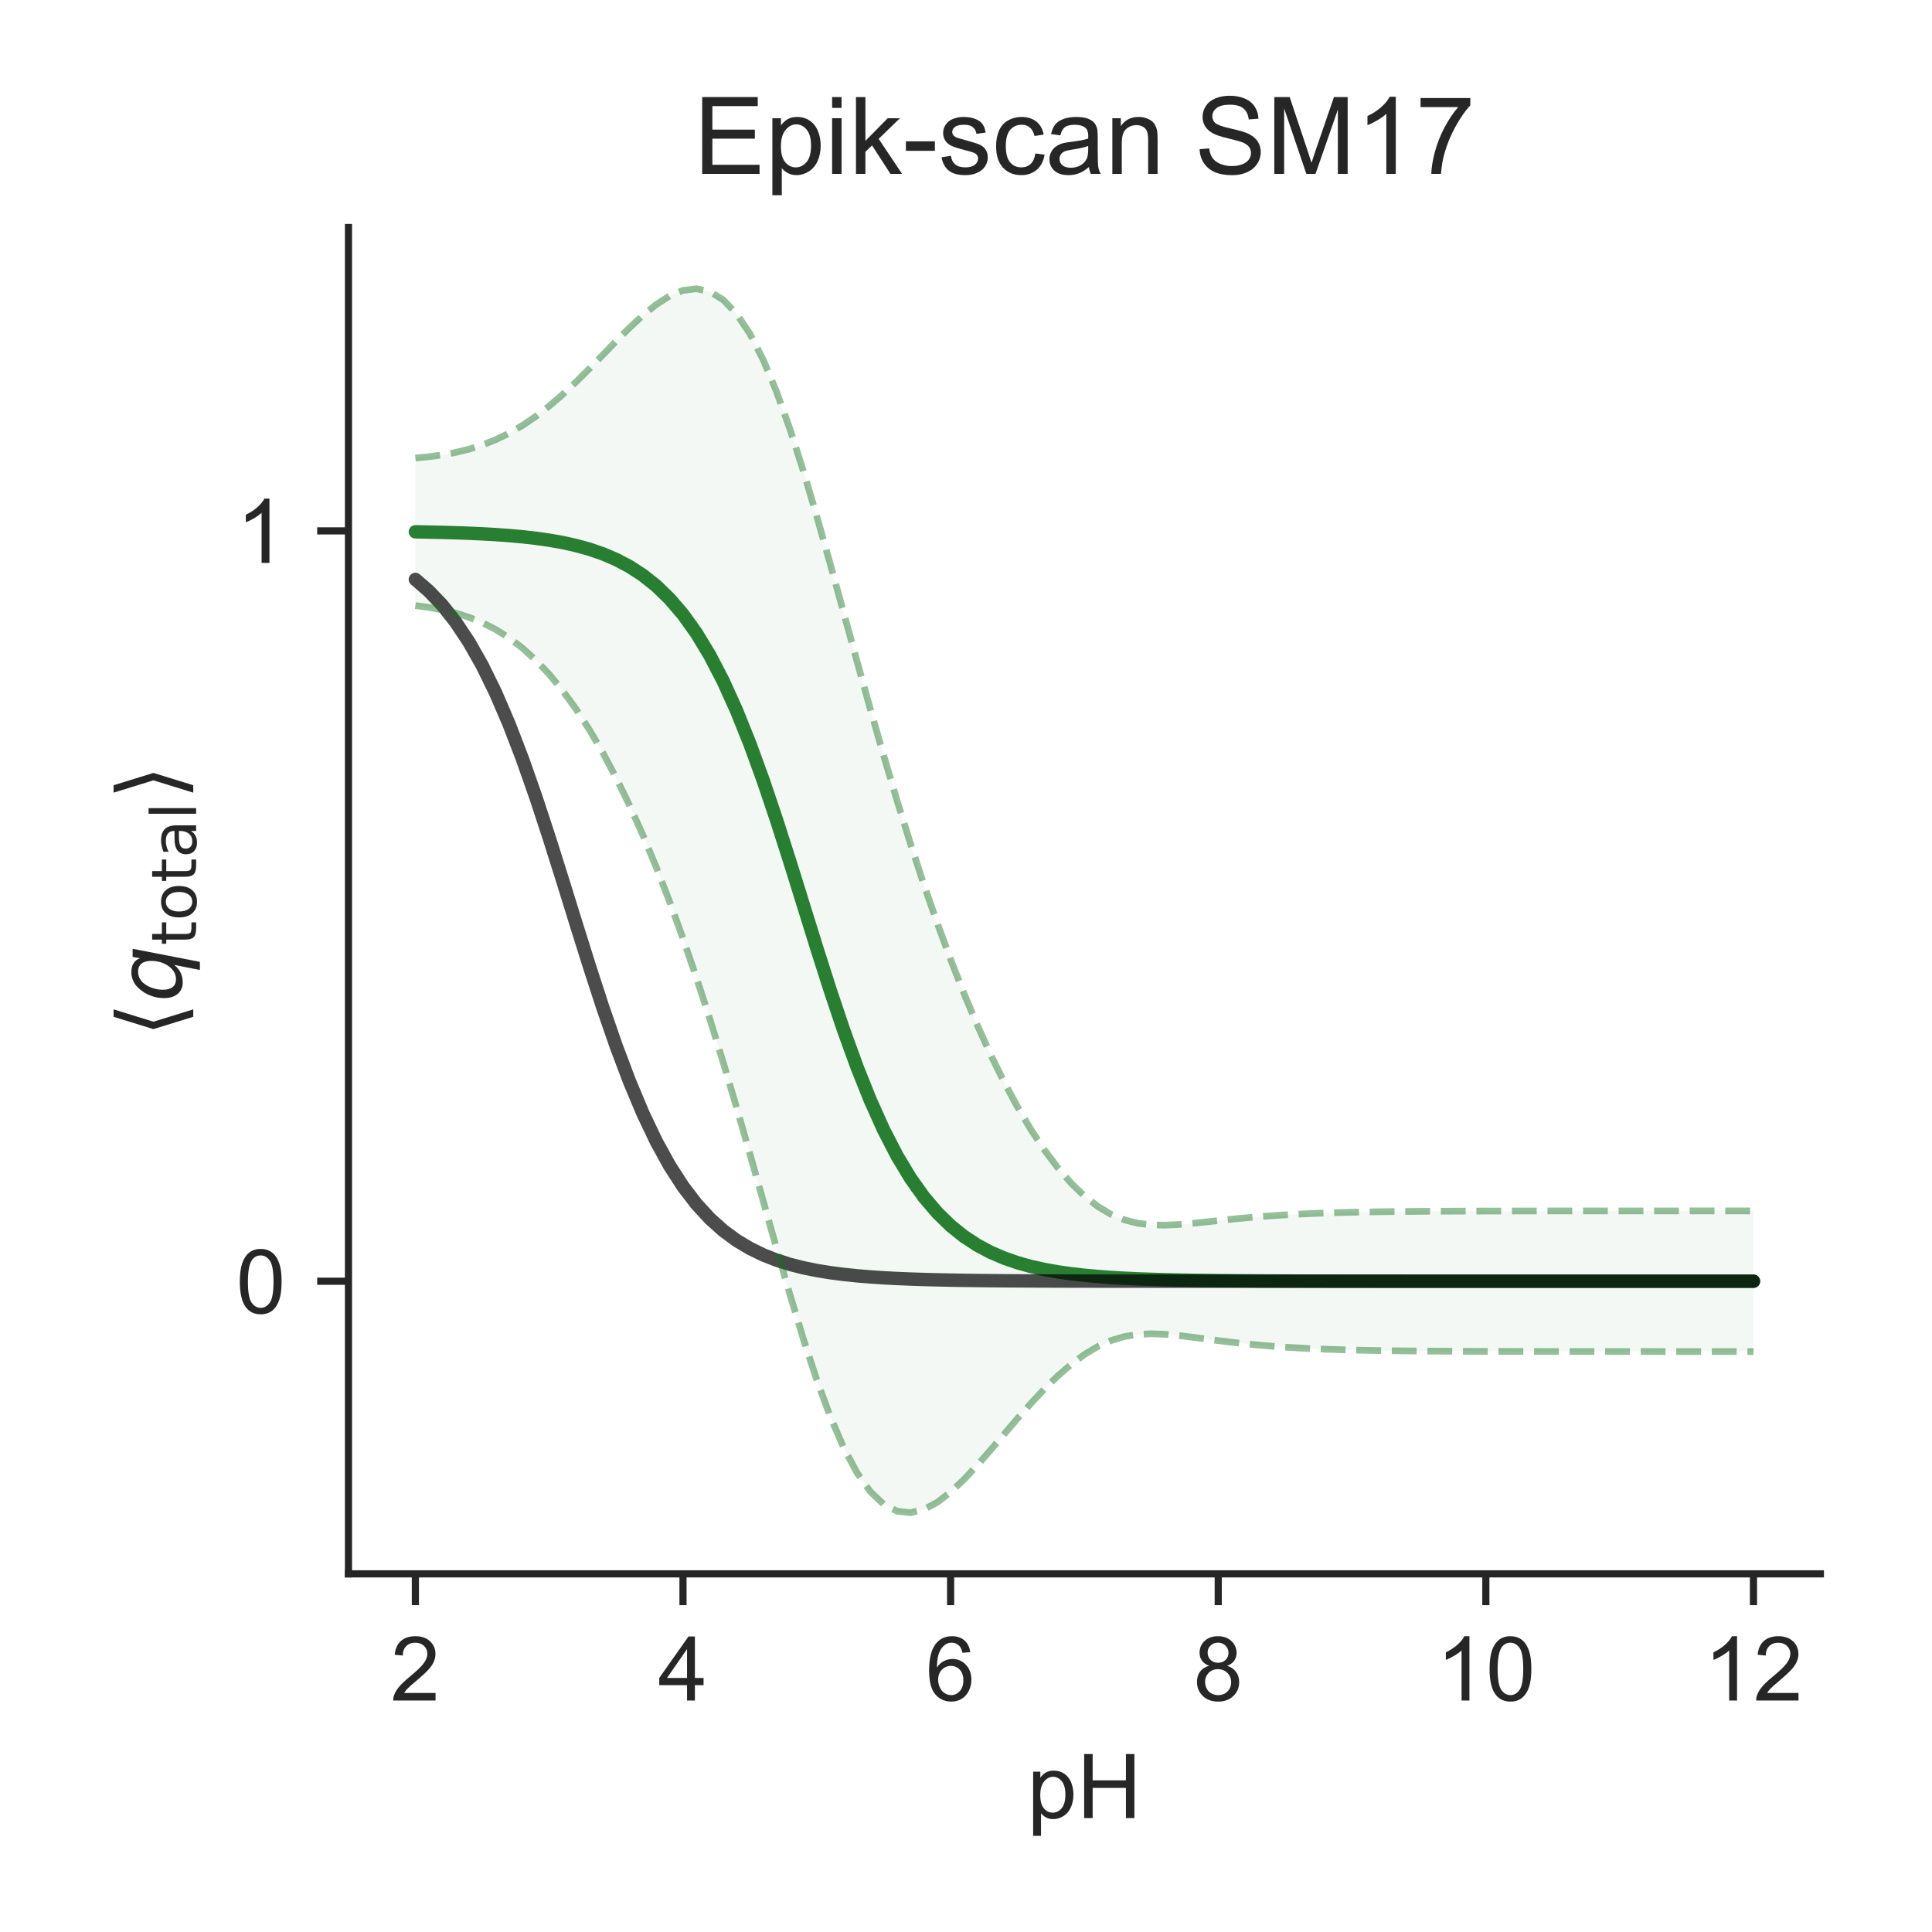 <?xml version="1.0" encoding="utf-8" standalone="no"?>
<!DOCTYPE svg PUBLIC "-//W3C//DTD SVG 1.1//EN"
  "http://www.w3.org/Graphics/SVG/1.1/DTD/svg11.dtd">
<!-- Created with matplotlib (http://matplotlib.org/) -->
<svg height="216pt" version="1.1" viewBox="0 0 216 216" width="216pt" xmlns="http://www.w3.org/2000/svg" xmlns:xlink="http://www.w3.org/1999/xlink">
 <defs>
  <style type="text/css">
*{stroke-linecap:butt;stroke-linejoin:round;}
  </style>
 </defs>
 <g id="figure_1">
  <g id="patch_1">
   <path d="M 0 216 
L 216 216 
L 216 0 
L 0 0 
z
" style="fill:#ffffff;"/>
  </g>
  <g id="axes_1">
   <g id="patch_2">
    <path d="M 38.96 175.96 
L 203.52 175.96 
L 203.52 25.44 
L 38.96 25.44 
z
" style="fill:#ffffff;"/>
   </g>
   <g id="matplotlib.axis_1">
    <g id="xtick_1">
     <g id="line2d_1">
      <defs>
       <path d="M 0 0 
L 0 3.5 
" id="m491164813e" style="stroke:#262626;stroke-width:0.8;"/>
      </defs>
      <g>
       <use style="fill:#262626;stroke:#262626;stroke-width:0.8;" x="46.44" xlink:href="#m491164813e" y="175.96"/>
      </g>
     </g>
     <g id="text_1">
      <!-- 2 -->
      <defs>
       <path d="M 50.344 8.453 
L 50.344 0 
L 3.031 0 
Q 2.938 3.172 4.047 6.109 
Q 5.859 10.938 9.828 15.625 
Q 13.812 20.312 21.344 26.469 
Q 33.016 36.031 37.109 41.625 
Q 41.219 47.219 41.219 52.203 
Q 41.219 57.422 37.469 61 
Q 33.734 64.594 27.734 64.594 
Q 21.391 64.594 17.578 60.781 
Q 13.766 56.984 13.719 50.25 
L 4.688 51.172 
Q 5.609 61.281 11.656 66.578 
Q 17.719 71.875 27.938 71.875 
Q 38.234 71.875 44.234 66.156 
Q 50.25 60.453 50.25 52 
Q 50.25 47.703 48.484 43.547 
Q 46.734 39.406 42.656 34.812 
Q 38.578 30.219 29.109 22.219 
Q 21.188 15.578 18.938 13.203 
Q 16.703 10.844 15.234 8.453 
z
" id="ArialMT-32"/>
      </defs>
      <g style="fill:#262626;" transform="translate(43.66 190.118)scale(0.1 -0.1)">
       <use xlink:href="#ArialMT-32"/>
      </g>
     </g>
    </g>
    <g id="xtick_2">
     <g id="line2d_2">
      <g>
       <use style="fill:#262626;stroke:#262626;stroke-width:0.8;" x="76.36" xlink:href="#m491164813e" y="175.96"/>
      </g>
     </g>
     <g id="text_2">
      <!-- 4 -->
      <defs>
       <path d="M 32.328 0 
L 32.328 17.141 
L 1.266 17.141 
L 1.266 25.203 
L 33.938 71.578 
L 41.109 71.578 
L 41.109 25.203 
L 50.781 25.203 
L 50.781 17.141 
L 41.109 17.141 
L 41.109 0 
z
M 32.328 25.203 
L 32.328 57.469 
L 9.906 25.203 
z
" id="ArialMT-34"/>
      </defs>
      <g style="fill:#262626;" transform="translate(73.58 190.118)scale(0.1 -0.1)">
       <use xlink:href="#ArialMT-34"/>
      </g>
     </g>
    </g>
    <g id="xtick_3">
     <g id="line2d_3">
      <g>
       <use style="fill:#262626;stroke:#262626;stroke-width:0.8;" x="106.28" xlink:href="#m491164813e" y="175.96"/>
      </g>
     </g>
     <g id="text_3">
      <!-- 6 -->
      <defs>
       <path d="M 49.75 54.047 
L 41.016 53.375 
Q 39.844 58.547 37.703 60.891 
Q 34.125 64.656 28.906 64.656 
Q 24.703 64.656 21.531 62.312 
Q 17.391 59.281 14.984 53.469 
Q 12.594 47.656 12.5 36.922 
Q 15.672 41.75 20.266 44.094 
Q 24.859 46.438 29.891 46.438 
Q 38.672 46.438 44.844 39.969 
Q 51.031 33.5 51.031 23.25 
Q 51.031 16.5 48.125 10.719 
Q 45.219 4.938 40.141 1.859 
Q 35.062 -1.219 28.609 -1.219 
Q 17.625 -1.219 10.688 6.859 
Q 3.766 14.938 3.766 33.5 
Q 3.766 54.25 11.422 63.672 
Q 18.109 71.875 29.438 71.875 
Q 37.891 71.875 43.281 67.141 
Q 48.688 62.406 49.75 54.047 
z
M 13.875 23.188 
Q 13.875 18.656 15.797 14.5 
Q 17.719 10.359 21.188 8.172 
Q 24.656 6 28.469 6 
Q 34.031 6 38.031 10.484 
Q 42.047 14.984 42.047 22.703 
Q 42.047 30.125 38.078 34.391 
Q 34.125 38.672 28.125 38.672 
Q 22.172 38.672 18.016 34.391 
Q 13.875 30.125 13.875 23.188 
z
" id="ArialMT-36"/>
      </defs>
      <g style="fill:#262626;" transform="translate(103.5 190.118)scale(0.1 -0.1)">
       <use xlink:href="#ArialMT-36"/>
      </g>
     </g>
    </g>
    <g id="xtick_4">
     <g id="line2d_4">
      <g>
       <use style="fill:#262626;stroke:#262626;stroke-width:0.8;" x="136.2" xlink:href="#m491164813e" y="175.96"/>
      </g>
     </g>
     <g id="text_4">
      <!-- 8 -->
      <defs>
       <path d="M 17.672 38.812 
Q 12.203 40.828 9.562 44.531 
Q 6.938 48.25 6.938 53.422 
Q 6.938 61.234 12.547 66.547 
Q 18.172 71.875 27.484 71.875 
Q 36.859 71.875 42.578 66.422 
Q 48.297 60.984 48.297 53.172 
Q 48.297 48.188 45.672 44.5 
Q 43.062 40.828 37.75 38.812 
Q 44.344 36.672 47.781 31.875 
Q 51.219 27.094 51.219 20.453 
Q 51.219 11.281 44.719 5.031 
Q 38.234 -1.219 27.641 -1.219 
Q 17.047 -1.219 10.547 5.047 
Q 4.047 11.328 4.047 20.703 
Q 4.047 27.688 7.594 32.391 
Q 11.141 37.109 17.672 38.812 
z
M 15.922 53.719 
Q 15.922 48.641 19.188 45.406 
Q 22.469 42.188 27.688 42.188 
Q 32.766 42.188 36.016 45.375 
Q 39.266 48.578 39.266 53.219 
Q 39.266 58.062 35.906 61.359 
Q 32.562 64.656 27.594 64.656 
Q 22.562 64.656 19.234 61.422 
Q 15.922 58.203 15.922 53.719 
z
M 13.094 20.656 
Q 13.094 16.891 14.875 13.375 
Q 16.656 9.859 20.172 7.922 
Q 23.688 6 27.734 6 
Q 34.031 6 38.125 10.047 
Q 42.234 14.109 42.234 20.359 
Q 42.234 26.703 38.016 30.859 
Q 33.797 35.016 27.438 35.016 
Q 21.234 35.016 17.156 30.906 
Q 13.094 26.812 13.094 20.656 
z
" id="ArialMT-38"/>
      </defs>
      <g style="fill:#262626;" transform="translate(133.42 190.118)scale(0.1 -0.1)">
       <use xlink:href="#ArialMT-38"/>
      </g>
     </g>
    </g>
    <g id="xtick_5">
     <g id="line2d_5">
      <g>
       <use style="fill:#262626;stroke:#262626;stroke-width:0.8;" x="166.12" xlink:href="#m491164813e" y="175.96"/>
      </g>
     </g>
     <g id="text_5">
      <!-- 10 -->
      <defs>
       <path d="M 37.25 0 
L 28.469 0 
L 28.469 56 
Q 25.297 52.984 20.141 49.953 
Q 14.984 46.922 10.891 45.406 
L 10.891 53.906 
Q 18.266 57.375 23.781 62.297 
Q 29.297 67.234 31.594 71.875 
L 37.25 71.875 
z
" id="ArialMT-31"/>
       <path d="M 4.156 35.297 
Q 4.156 48 6.766 55.734 
Q 9.375 63.484 14.516 67.672 
Q 19.672 71.875 27.484 71.875 
Q 33.25 71.875 37.594 69.547 
Q 41.938 67.234 44.766 62.859 
Q 47.609 58.5 49.219 52.219 
Q 50.828 45.953 50.828 35.297 
Q 50.828 22.703 48.234 14.969 
Q 45.656 7.234 40.5 3 
Q 35.359 -1.219 27.484 -1.219 
Q 17.141 -1.219 11.234 6.203 
Q 4.156 15.141 4.156 35.297 
z
M 13.188 35.297 
Q 13.188 17.672 17.312 11.828 
Q 21.438 6 27.484 6 
Q 33.547 6 37.672 11.859 
Q 41.797 17.719 41.797 35.297 
Q 41.797 52.984 37.672 58.781 
Q 33.547 64.594 27.391 64.594 
Q 21.344 64.594 17.719 59.469 
Q 13.188 52.938 13.188 35.297 
z
" id="ArialMT-30"/>
      </defs>
      <g style="fill:#262626;" transform="translate(160.559 190.118)scale(0.1 -0.1)">
       <use xlink:href="#ArialMT-31"/>
       <use x="55.615" xlink:href="#ArialMT-30"/>
      </g>
     </g>
    </g>
    <g id="xtick_6">
     <g id="line2d_6">
      <g>
       <use style="fill:#262626;stroke:#262626;stroke-width:0.8;" x="196.04" xlink:href="#m491164813e" y="175.96"/>
      </g>
     </g>
     <g id="text_6">
      <!-- 12 -->
      <g style="fill:#262626;" transform="translate(190.479 190.118)scale(0.1 -0.1)">
       <use xlink:href="#ArialMT-31"/>
       <use x="55.615" xlink:href="#ArialMT-32"/>
      </g>
     </g>
    </g>
    <g id="text_7">
     <!-- pH -->
     <defs>
      <path d="M 6.594 -19.875 
L 6.594 51.859 
L 14.594 51.859 
L 14.594 45.125 
Q 17.438 49.078 21 51.047 
Q 24.562 53.031 29.641 53.031 
Q 36.281 53.031 41.359 49.609 
Q 46.438 46.188 49.016 39.953 
Q 51.609 33.734 51.609 26.312 
Q 51.609 18.359 48.75 11.984 
Q 45.906 5.609 40.453 2.219 
Q 35.016 -1.172 29 -1.172 
Q 24.609 -1.172 21.109 0.688 
Q 17.625 2.547 15.375 5.375 
L 15.375 -19.875 
z
M 14.547 25.641 
Q 14.547 15.625 18.594 10.844 
Q 22.656 6.062 28.422 6.062 
Q 34.281 6.062 38.453 11.016 
Q 42.625 15.969 42.625 26.375 
Q 42.625 36.281 38.547 41.203 
Q 34.469 46.141 28.812 46.141 
Q 23.188 46.141 18.859 40.891 
Q 14.547 35.641 14.547 25.641 
z
" id="ArialMT-70"/>
      <path d="M 8.016 0 
L 8.016 71.578 
L 17.484 71.578 
L 17.484 42.188 
L 54.688 42.188 
L 54.688 71.578 
L 64.156 71.578 
L 64.156 0 
L 54.688 0 
L 54.688 33.734 
L 17.484 33.734 
L 17.484 0 
z
" id="ArialMT-48"/>
     </defs>
     <g style="fill:#262626;" transform="translate(114.849 203.263)scale(0.1 -0.1)">
      <use xlink:href="#ArialMT-70"/>
      <use x="55.615" xlink:href="#ArialMT-48"/>
     </g>
    </g>
   </g>
   <g id="matplotlib.axis_2">
    <g id="ytick_1">
     <g id="line2d_7">
      <defs>
       <path d="M 0 0 
L -3.5 0 
" id="m2b9eb1bf90" style="stroke:#262626;stroke-width:0.8;"/>
      </defs>
      <g>
       <use style="fill:#262626;stroke:#262626;stroke-width:0.8;" x="38.96" xlink:href="#m2b9eb1bf90" y="143.24"/>
      </g>
     </g>
     <g id="text_8">
      <!-- 0 -->
      <g style="fill:#262626;" transform="translate(26.399 146.819)scale(0.1 -0.1)">
       <use xlink:href="#ArialMT-30"/>
      </g>
     </g>
    </g>
    <g id="ytick_2">
     <g id="line2d_8">
      <g>
       <use style="fill:#262626;stroke:#262626;stroke-width:0.8;" x="38.96" xlink:href="#m2b9eb1bf90" y="59.353"/>
      </g>
     </g>
     <g id="text_9">
      <!-- 1 -->
      <g style="fill:#262626;" transform="translate(26.399 62.932)scale(0.1 -0.1)">
       <use xlink:href="#ArialMT-31"/>
      </g>
     </g>
    </g>
    <g id="text_10">
     <!-- $\langle q_\mathsf{total} \rangle$ -->
     <defs>
      <path d="M 8.938 31.344 
L 22.703 75.875 
L 31 75.875 
L 17.234 31.344 
L 31 -13.188 
L 22.703 -13.188 
z
" id="DejaVuSans-27e8"/>
      <path d="M 41.703 8.203 
Q 38.094 3.469 33.172 1.016 
Q 28.266 -1.422 22.312 -1.422 
Q 14.016 -1.422 9.297 4.172 
Q 4.594 9.766 4.594 19.578 
Q 4.594 27.484 7.5 34.859 
Q 10.406 42.234 15.828 48.094 
Q 19.344 51.906 23.906 53.953 
Q 28.469 56 33.5 56 
Q 39.547 56 43.453 53.609 
Q 47.359 51.219 49.125 46.391 
L 50.688 54.594 
L 59.719 54.594 
L 45.125 -20.609 
L 36.078 -20.609 
z
M 13.922 20.906 
Q 13.922 13.672 16.938 9.891 
Q 19.969 6.109 25.688 6.109 
Q 34.188 6.109 40.188 14.234 
Q 46.188 22.359 46.188 33.984 
Q 46.188 41.016 43.078 44.75 
Q 39.984 48.484 34.188 48.484 
Q 29.938 48.484 26.312 46.5 
Q 22.703 44.531 20.016 40.719 
Q 17.188 36.719 15.547 31.344 
Q 13.922 25.984 13.922 20.906 
z
" id="DejaVuSans-Oblique-71"/>
      <path d="M 18.312 70.219 
L 18.312 54.688 
L 36.812 54.688 
L 36.812 47.703 
L 18.312 47.703 
L 18.312 18.016 
Q 18.312 11.328 20.141 9.422 
Q 21.969 7.516 27.594 7.516 
L 36.812 7.516 
L 36.812 0 
L 27.594 0 
Q 17.188 0 13.234 3.875 
Q 9.281 7.766 9.281 18.016 
L 9.281 47.703 
L 2.688 47.703 
L 2.688 54.688 
L 9.281 54.688 
L 9.281 70.219 
z
" id="DejaVuSans-74"/>
      <path d="M 30.609 48.391 
Q 23.391 48.391 19.188 42.75 
Q 14.984 37.109 14.984 27.297 
Q 14.984 17.484 19.156 11.844 
Q 23.344 6.203 30.609 6.203 
Q 37.797 6.203 41.984 11.859 
Q 46.188 17.531 46.188 27.297 
Q 46.188 37.016 41.984 42.703 
Q 37.797 48.391 30.609 48.391 
z
M 30.609 56 
Q 42.328 56 49.016 48.375 
Q 55.719 40.766 55.719 27.297 
Q 55.719 13.875 49.016 6.219 
Q 42.328 -1.422 30.609 -1.422 
Q 18.844 -1.422 12.172 6.219 
Q 5.516 13.875 5.516 27.297 
Q 5.516 40.766 12.172 48.375 
Q 18.844 56 30.609 56 
z
" id="DejaVuSans-6f"/>
      <path d="M 34.281 27.484 
Q 23.391 27.484 19.188 25 
Q 14.984 22.516 14.984 16.5 
Q 14.984 11.719 18.141 8.906 
Q 21.297 6.109 26.703 6.109 
Q 34.188 6.109 38.703 11.406 
Q 43.219 16.703 43.219 25.484 
L 43.219 27.484 
z
M 52.203 31.203 
L 52.203 0 
L 43.219 0 
L 43.219 8.297 
Q 40.141 3.328 35.547 0.953 
Q 30.953 -1.422 24.312 -1.422 
Q 15.922 -1.422 10.953 3.297 
Q 6 8.016 6 15.922 
Q 6 25.141 12.172 29.828 
Q 18.359 34.516 30.609 34.516 
L 43.219 34.516 
L 43.219 35.406 
Q 43.219 41.609 39.141 45 
Q 35.062 48.391 27.688 48.391 
Q 23 48.391 18.547 47.266 
Q 14.109 46.141 10.016 43.891 
L 10.016 52.203 
Q 14.938 54.109 19.578 55.047 
Q 24.219 56 28.609 56 
Q 40.484 56 46.344 49.844 
Q 52.203 43.703 52.203 31.203 
z
" id="DejaVuSans-61"/>
      <path d="M 9.422 75.984 
L 18.406 75.984 
L 18.406 0 
L 9.422 0 
z
" id="DejaVuSans-6c"/>
      <path d="M 30.078 31.344 
L 16.312 -13.188 
L 8.016 -13.188 
L 21.781 31.344 
L 8.016 75.875 
L 16.312 75.875 
z
" id="DejaVuSans-27e9"/>
     </defs>
     <g style="fill:#262626;" transform="translate(20.299 115.95)rotate(-90)scale(0.1 -0.1)">
      <use transform="translate(0 0.125)" xlink:href="#DejaVuSans-27e8"/>
      <use transform="translate(39.014 0.125)" xlink:href="#DejaVuSans-Oblique-71"/>
      <use transform="translate(102.49 -16.281)scale(0.7)" xlink:href="#DejaVuSans-74"/>
      <use transform="translate(129.937 -16.281)scale(0.7)" xlink:href="#DejaVuSans-6f"/>
      <use transform="translate(172.764 -16.281)scale(0.7)" xlink:href="#DejaVuSans-74"/>
      <use transform="translate(200.21 -16.281)scale(0.7)" xlink:href="#DejaVuSans-61"/>
      <use transform="translate(243.105 -16.281)scale(0.7)" xlink:href="#DejaVuSans-6c"/>
      <use transform="translate(265.288 0.125)" xlink:href="#DejaVuSans-27e9"/>
     </g>
    </g>
   </g>
   <g id="PolyCollection_1">
    <defs>
     <path d="M 46.44 -164.791 
L 46.44 -148.293 
L 47.936 -148.092 
L 49.432 -147.821 
L 50.928 -147.461 
L 52.424 -146.989 
L 53.92 -146.384 
L 55.416 -145.622 
L 56.912 -144.683 
L 58.408 -143.545 
L 59.904 -142.194 
L 61.4 -140.615 
L 62.896 -138.798 
L 64.392 -136.737 
L 65.888 -134.426 
L 67.384 -131.863 
L 68.88 -129.044 
L 70.376 -125.969 
L 71.872 -122.635 
L 73.368 -119.043 
L 74.864 -115.191 
L 76.36 -111.08 
L 77.856 -106.713 
L 79.352 -102.098 
L 80.848 -97.25 
L 82.344 -92.199 
L 83.84 -86.99 
L 85.336 -81.693 
L 86.832 -76.397 
L 88.328 -71.217 
L 89.824 -66.279 
L 91.32 -61.714 
L 92.816 -57.643 
L 94.312 -54.167 
L 95.808 -51.354 
L 97.304 -49.237 
L 98.8 -47.813 
L 100.296 -47.048 
L 101.792 -46.882 
L 103.288 -47.24 
L 104.784 -48.037 
L 106.28 -49.185 
L 107.776 -50.598 
L 109.272 -52.196 
L 110.768 -53.905 
L 112.264 -55.661 
L 113.76 -57.409 
L 115.256 -59.1 
L 116.752 -60.695 
L 118.248 -62.157 
L 119.744 -63.456 
L 121.24 -64.565 
L 122.736 -65.462 
L 124.232 -66.132 
L 125.728 -66.577 
L 127.224 -66.815 
L 128.72 -66.884 
L 130.216 -66.828 
L 131.712 -66.692 
L 133.208 -66.513 
L 134.704 -66.317 
L 136.2 -66.121 
L 137.696 -65.937 
L 139.192 -65.77 
L 140.688 -65.623 
L 142.184 -65.496 
L 143.68 -65.388 
L 145.176 -65.297 
L 146.672 -65.222 
L 148.168 -65.159 
L 149.664 -65.109 
L 151.16 -65.067 
L 152.656 -65.034 
L 154.152 -65.007 
L 155.648 -64.985 
L 157.144 -64.968 
L 158.64 -64.954 
L 160.136 -64.943 
L 161.632 -64.934 
L 163.128 -64.927 
L 164.624 -64.921 
L 166.12 -64.917 
L 167.616 -64.913 
L 169.112 -64.911 
L 170.608 -64.908 
L 172.104 -64.906 
L 173.6 -64.905 
L 175.096 -64.904 
L 176.592 -64.903 
L 178.088 -64.902 
L 179.584 -64.902 
L 181.08 -64.901 
L 182.576 -64.901 
L 184.072 -64.901 
L 185.568 -64.9 
L 187.064 -64.9 
L 188.56 -64.9 
L 190.056 -64.9 
L 191.552 -64.9 
L 193.048 -64.9 
L 194.544 -64.9 
L 196.04 -64.9 
L 196.04 -80.62 
L 196.04 -80.62 
L 194.544 -80.62 
L 193.048 -80.62 
L 191.552 -80.62 
L 190.056 -80.62 
L 188.56 -80.619 
L 187.064 -80.619 
L 185.568 -80.619 
L 184.072 -80.619 
L 182.576 -80.619 
L 181.08 -80.618 
L 179.584 -80.618 
L 178.088 -80.617 
L 176.592 -80.617 
L 175.096 -80.616 
L 173.6 -80.615 
L 172.104 -80.614 
L 170.608 -80.612 
L 169.112 -80.61 
L 167.616 -80.607 
L 166.12 -80.604 
L 164.624 -80.6 
L 163.128 -80.595 
L 161.632 -80.588 
L 160.136 -80.58 
L 158.64 -80.57 
L 157.144 -80.557 
L 155.648 -80.541 
L 154.152 -80.521 
L 152.656 -80.496 
L 151.16 -80.465 
L 149.664 -80.428 
L 148.168 -80.381 
L 146.672 -80.325 
L 145.176 -80.256 
L 143.68 -80.174 
L 142.184 -80.077 
L 140.688 -79.964 
L 139.192 -79.834 
L 137.696 -79.689 
L 136.2 -79.532 
L 134.704 -79.371 
L 133.208 -79.218 
L 131.712 -79.094 
L 130.216 -79.027 
L 128.72 -79.058 
L 127.224 -79.236 
L 125.728 -79.611 
L 124.232 -80.228 
L 122.736 -81.115 
L 121.24 -82.282 
L 119.744 -83.732 
L 118.248 -85.458 
L 116.752 -87.454 
L 115.256 -89.716 
L 113.76 -92.24 
L 112.264 -95.024 
L 110.768 -98.066 
L 109.272 -101.366 
L 107.776 -104.922 
L 106.28 -108.733 
L 104.784 -112.799 
L 103.288 -117.116 
L 101.792 -121.682 
L 100.296 -126.486 
L 98.8 -131.513 
L 97.304 -136.732 
L 95.808 -142.096 
L 94.312 -147.537 
L 92.816 -152.965 
L 91.32 -158.268 
L 89.824 -163.32 
L 88.328 -167.995 
L 86.832 -172.174 
L 85.336 -175.759 
L 83.84 -178.687 
L 82.344 -180.927 
L 80.848 -182.484 
L 79.352 -183.395 
L 77.856 -183.718 
L 76.36 -183.53 
L 74.864 -182.914 
L 73.368 -181.957 
L 71.872 -180.744 
L 70.376 -179.352 
L 68.88 -177.854 
L 67.384 -176.311 
L 65.888 -174.774 
L 64.392 -173.289 
L 62.896 -171.889 
L 61.4 -170.602 
L 59.904 -169.446 
L 58.408 -168.432 
L 56.912 -167.563 
L 55.416 -166.838 
L 53.92 -166.247 
L 52.424 -165.778 
L 50.928 -165.414 
L 49.432 -165.139 
L 47.936 -164.937 
L 46.44 -164.791 
z
" id="m01ae0a3c03" style="stroke:#ffffff;stroke-opacity:0.05;"/>
    </defs>
    <g clip-path="url(#p3383bf0862)">
     <use style="fill:#12711c;fill-opacity:0.05;stroke:#ffffff;stroke-opacity:0.05;" x="0" xlink:href="#m01ae0a3c03" y="216"/>
    </g>
   </g>
   <g id="line2d_9">
    <path clip-path="url(#p3383bf0862)" d="M 46.44 59.458 
L 47.936 59.486 
L 49.432 59.52 
L 50.928 59.563 
L 52.424 59.617 
L 53.92 59.685 
L 55.416 59.77 
L 56.912 59.877 
L 58.408 60.011 
L 59.904 60.18 
L 61.4 60.392 
L 62.896 60.656 
L 64.392 60.987 
L 65.888 61.4 
L 67.384 61.913 
L 68.88 62.551 
L 70.376 63.34 
L 71.872 64.311 
L 73.368 65.5 
L 74.864 66.948 
L 76.36 68.695 
L 77.856 70.784 
L 79.352 73.253 
L 80.848 76.133 
L 82.344 79.437 
L 83.84 83.161 
L 85.336 87.274 
L 86.832 91.715 
L 88.328 96.394 
L 89.824 101.2 
L 91.32 106.009 
L 92.816 110.696 
L 94.312 115.148 
L 95.808 119.275 
L 97.304 123.016 
L 98.8 126.337 
L 100.296 129.233 
L 101.792 131.718 
L 103.288 133.822 
L 104.784 135.582 
L 106.28 137.041 
L 107.776 138.24 
L 109.272 139.219 
L 110.768 140.014 
L 112.264 140.657 
L 113.76 141.176 
L 115.256 141.592 
L 116.752 141.926 
L 118.248 142.193 
L 119.744 142.406 
L 121.24 142.576 
L 122.736 142.712 
L 124.232 142.82 
L 125.728 142.906 
L 127.224 142.975 
L 128.72 143.029 
L 130.216 143.072 
L 131.712 143.107 
L 133.208 143.134 
L 134.704 143.156 
L 136.2 143.173 
L 137.696 143.187 
L 139.192 143.198 
L 140.688 143.207 
L 142.184 143.214 
L 143.68 143.219 
L 145.176 143.223 
L 146.672 143.227 
L 148.168 143.23 
L 149.664 143.232 
L 151.16 143.234 
L 152.656 143.235 
L 154.152 143.236 
L 155.648 143.237 
L 157.144 143.238 
L 158.64 143.238 
L 160.136 143.239 
L 161.632 143.239 
L 163.128 143.239 
L 164.624 143.239 
L 166.12 143.24 
L 167.616 143.24 
L 169.112 143.24 
L 170.608 143.24 
L 172.104 143.24 
L 173.6 143.24 
L 175.096 143.24 
L 176.592 143.24 
L 178.088 143.24 
L 179.584 143.24 
L 181.08 143.24 
L 182.576 143.24 
L 184.072 143.24 
L 185.568 143.24 
L 187.064 143.24 
L 188.56 143.24 
L 190.056 143.24 
L 191.552 143.24 
L 193.048 143.24 
L 194.544 143.24 
L 196.04 143.24 
" style="fill:none;opacity:0.9;stroke:#12711c;stroke-linecap:round;stroke-width:1.5;"/>
   </g>
   <g id="line2d_10">
    <path clip-path="url(#p3383bf0862)" d="M 46.44 64.781 
L 47.936 66.074 
L 49.432 67.643 
L 50.928 69.528 
L 52.424 71.773 
L 53.92 74.412 
L 55.416 77.468 
L 56.912 80.951 
L 58.408 84.844 
L 59.904 89.104 
L 61.4 93.657 
L 62.896 98.404 
L 64.392 103.227 
L 65.888 107.999 
L 67.384 112.6 
L 68.88 116.925 
L 70.376 120.896 
L 71.872 124.463 
L 73.368 127.605 
L 74.864 130.325 
L 76.36 132.646 
L 77.856 134.601 
L 79.352 136.229 
L 80.848 137.574 
L 82.344 138.676 
L 83.84 139.574 
L 85.336 140.301 
L 86.832 140.889 
L 88.328 141.362 
L 89.824 141.741 
L 91.32 142.045 
L 92.816 142.288 
L 94.312 142.482 
L 95.808 142.637 
L 97.304 142.76 
L 98.8 142.859 
L 100.296 142.937 
L 101.792 142.999 
L 103.288 143.049 
L 104.784 143.088 
L 106.28 143.119 
L 107.776 143.144 
L 109.272 143.164 
L 110.768 143.18 
L 112.264 143.192 
L 113.76 143.202 
L 115.256 143.21 
L 116.752 143.216 
L 118.248 143.221 
L 119.744 143.225 
L 121.24 143.228 
L 122.736 143.231 
L 124.232 143.233 
L 125.728 143.234 
L 127.224 143.235 
L 128.72 143.236 
L 130.216 143.237 
L 131.712 143.238 
L 133.208 143.238 
L 134.704 143.239 
L 136.2 143.239 
L 137.696 143.239 
L 139.192 143.24 
L 140.688 143.24 
L 142.184 143.24 
L 143.68 143.24 
L 145.176 143.24 
L 146.672 143.24 
L 148.168 143.24 
L 149.664 143.24 
L 151.16 143.24 
L 152.656 143.24 
L 154.152 143.24 
L 155.648 143.24 
L 157.144 143.24 
L 158.64 143.24 
L 160.136 143.24 
L 161.632 143.24 
L 163.128 143.24 
L 164.624 143.24 
L 166.12 143.24 
L 167.616 143.24 
L 169.112 143.24 
L 170.608 143.24 
L 172.104 143.24 
L 173.6 143.24 
L 175.096 143.24 
L 176.592 143.24 
L 178.088 143.24 
L 179.584 143.24 
L 181.08 143.24 
L 182.576 143.24 
L 184.072 143.24 
L 185.568 143.24 
L 187.064 143.24 
L 188.56 143.24 
L 190.056 143.24 
L 191.552 143.24 
L 193.048 143.24 
L 194.544 143.24 
L 196.04 143.24 
" style="fill:none;opacity:0.7;stroke:#000000;stroke-linecap:round;stroke-width:1.5;"/>
   </g>
   <g id="line2d_11">
    <path clip-path="url(#p3383bf0862)" d="M 46.44 51.209 
L 47.936 51.063 
L 49.432 50.861 
L 50.928 50.586 
L 52.424 50.222 
L 53.92 49.753 
L 55.416 49.162 
L 56.912 48.437 
L 58.408 47.568 
L 59.904 46.554 
L 61.4 45.398 
L 62.896 44.111 
L 64.392 42.711 
L 65.888 41.226 
L 67.384 39.689 
L 68.88 38.146 
L 70.376 36.648 
L 71.872 35.256 
L 73.368 34.043 
L 74.864 33.086 
L 76.36 32.47 
L 77.856 32.282 
L 79.352 32.605 
L 80.848 33.516 
L 82.344 35.073 
L 83.84 37.313 
L 85.336 40.241 
L 86.832 43.826 
L 88.328 48.005 
L 89.824 52.68 
L 91.32 57.732 
L 92.816 63.035 
L 94.312 68.463 
L 95.808 73.904 
L 97.304 79.268 
L 98.8 84.487 
L 100.296 89.514 
L 101.792 94.318 
L 103.288 98.884 
L 104.784 103.201 
L 106.28 107.267 
L 107.776 111.078 
L 109.272 114.634 
L 110.768 117.934 
L 112.264 120.976 
L 113.76 123.76 
L 115.256 126.284 
L 116.752 128.546 
L 118.248 130.542 
L 119.744 132.268 
L 121.24 133.718 
L 122.736 134.885 
L 124.232 135.772 
L 125.728 136.389 
L 127.224 136.764 
L 128.72 136.942 
L 130.216 136.973 
L 131.712 136.906 
L 133.208 136.782 
L 134.704 136.629 
L 136.2 136.468 
L 137.696 136.311 
L 139.192 136.166 
L 140.688 136.036 
L 142.184 135.923 
L 143.68 135.826 
L 145.176 135.744 
L 146.672 135.675 
L 148.168 135.619 
L 149.664 135.572 
L 151.16 135.535 
L 152.656 135.504 
L 154.152 135.479 
L 155.648 135.459 
L 157.144 135.443 
L 158.64 135.43 
L 160.136 135.42 
L 161.632 135.412 
L 163.128 135.405 
L 164.624 135.4 
L 166.12 135.396 
L 167.616 135.393 
L 169.112 135.39 
L 170.608 135.388 
L 172.104 135.386 
L 173.6 135.385 
L 175.096 135.384 
L 176.592 135.383 
L 178.088 135.383 
L 179.584 135.382 
L 181.08 135.382 
L 182.576 135.381 
L 184.072 135.381 
L 185.568 135.381 
L 187.064 135.381 
L 188.56 135.381 
L 190.056 135.38 
L 191.552 135.38 
L 193.048 135.38 
L 194.544 135.38 
L 196.04 135.38 
" style="fill:none;opacity:0.45;stroke:#12711c;stroke-dasharray:2.775,1.2;stroke-dashoffset:0;stroke-width:0.75;"/>
   </g>
   <g id="line2d_12">
    <path clip-path="url(#p3383bf0862)" d="M 46.44 67.707 
L 47.936 67.908 
L 49.432 68.179 
L 50.928 68.539 
L 52.424 69.011 
L 53.92 69.616 
L 55.416 70.378 
L 56.912 71.317 
L 58.408 72.455 
L 59.904 73.806 
L 61.4 75.385 
L 62.896 77.202 
L 64.392 79.263 
L 65.888 81.574 
L 67.384 84.137 
L 68.88 86.956 
L 70.376 90.031 
L 71.872 93.365 
L 73.368 96.957 
L 74.864 100.809 
L 76.36 104.92 
L 77.856 109.287 
L 79.352 113.902 
L 80.848 118.75 
L 82.344 123.801 
L 83.84 129.01 
L 85.336 134.307 
L 86.832 139.603 
L 88.328 144.783 
L 89.824 149.721 
L 91.32 154.286 
L 92.816 158.357 
L 94.312 161.833 
L 95.808 164.646 
L 97.304 166.763 
L 98.8 168.187 
L 100.296 168.952 
L 101.792 169.118 
L 103.288 168.76 
L 104.784 167.963 
L 106.28 166.815 
L 107.776 165.402 
L 109.272 163.804 
L 110.768 162.095 
L 112.264 160.339 
L 113.76 158.591 
L 115.256 156.9 
L 116.752 155.305 
L 118.248 153.843 
L 119.744 152.544 
L 121.24 151.435 
L 122.736 150.538 
L 124.232 149.868 
L 125.728 149.423 
L 127.224 149.185 
L 128.72 149.116 
L 130.216 149.172 
L 131.712 149.308 
L 133.208 149.487 
L 134.704 149.683 
L 136.2 149.879 
L 137.696 150.063 
L 139.192 150.23 
L 140.688 150.377 
L 142.184 150.504 
L 143.68 150.612 
L 145.176 150.703 
L 146.672 150.778 
L 148.168 150.841 
L 149.664 150.891 
L 151.16 150.933 
L 152.656 150.966 
L 154.152 150.993 
L 155.648 151.015 
L 157.144 151.032 
L 158.64 151.046 
L 160.136 151.057 
L 161.632 151.066 
L 163.128 151.073 
L 164.624 151.079 
L 166.12 151.083 
L 167.616 151.087 
L 169.112 151.089 
L 170.608 151.092 
L 172.104 151.094 
L 173.6 151.095 
L 175.096 151.096 
L 176.592 151.097 
L 178.088 151.098 
L 179.584 151.098 
L 181.08 151.099 
L 182.576 151.099 
L 184.072 151.099 
L 185.568 151.1 
L 187.064 151.1 
L 188.56 151.1 
L 190.056 151.1 
L 191.552 151.1 
L 193.048 151.1 
L 194.544 151.1 
L 196.04 151.1 
" style="fill:none;opacity:0.45;stroke:#12711c;stroke-dasharray:2.775,1.2;stroke-dashoffset:0;stroke-width:0.75;"/>
   </g>
   <g id="patch_3">
    <path d="M 38.96 175.96 
L 38.96 25.44 
" style="fill:none;stroke:#262626;stroke-linecap:square;stroke-linejoin:miter;stroke-width:0.8;"/>
   </g>
   <g id="patch_4">
    <path d="M 38.96 175.96 
L 203.52 175.96 
" style="fill:none;stroke:#262626;stroke-linecap:square;stroke-linejoin:miter;stroke-width:0.8;"/>
   </g>
   <g id="text_11">
    <!-- Epik-scan SM17 -->
    <defs>
     <path d="M 7.906 0 
L 7.906 71.578 
L 59.672 71.578 
L 59.672 63.141 
L 17.391 63.141 
L 17.391 41.219 
L 56.984 41.219 
L 56.984 32.812 
L 17.391 32.812 
L 17.391 8.453 
L 61.328 8.453 
L 61.328 0 
z
" id="ArialMT-45"/>
     <path d="M 6.641 61.469 
L 6.641 71.578 
L 15.438 71.578 
L 15.438 61.469 
z
M 6.641 0 
L 6.641 51.859 
L 15.438 51.859 
L 15.438 0 
z
" id="ArialMT-69"/>
     <path d="M 6.641 0 
L 6.641 71.578 
L 15.438 71.578 
L 15.438 30.766 
L 36.234 51.859 
L 47.609 51.859 
L 27.781 32.625 
L 49.609 0 
L 38.766 0 
L 21.625 26.516 
L 15.438 20.562 
L 15.438 0 
z
" id="ArialMT-6b"/>
     <path d="M 3.172 21.484 
L 3.172 30.328 
L 30.172 30.328 
L 30.172 21.484 
z
" id="ArialMT-2d"/>
     <path d="M 3.078 15.484 
L 11.766 16.844 
Q 12.5 11.625 15.844 8.844 
Q 19.188 6.062 25.203 6.062 
Q 31.25 6.062 34.172 8.516 
Q 37.109 10.984 37.109 14.312 
Q 37.109 17.281 34.516 19 
Q 32.719 20.172 25.531 21.969 
Q 15.875 24.422 12.141 26.203 
Q 8.406 27.984 6.469 31.125 
Q 4.547 34.281 4.547 38.094 
Q 4.547 41.547 6.125 44.5 
Q 7.719 47.469 10.453 49.422 
Q 12.5 50.922 16.031 51.969 
Q 19.578 53.031 23.641 53.031 
Q 29.734 53.031 34.344 51.266 
Q 38.969 49.516 41.156 46.5 
Q 43.359 43.5 44.188 38.484 
L 35.594 37.312 
Q 35.016 41.312 32.203 43.547 
Q 29.391 45.797 24.266 45.797 
Q 18.219 45.797 15.625 43.797 
Q 13.031 41.797 13.031 39.109 
Q 13.031 37.406 14.109 36.031 
Q 15.188 34.625 17.484 33.688 
Q 18.797 33.203 25.25 31.453 
Q 34.578 28.953 38.25 27.359 
Q 41.938 25.781 44.031 22.75 
Q 46.141 19.734 46.141 15.234 
Q 46.141 10.844 43.578 6.953 
Q 41.016 3.078 36.172 0.953 
Q 31.344 -1.172 25.25 -1.172 
Q 15.141 -1.172 9.844 3.031 
Q 4.547 7.234 3.078 15.484 
z
" id="ArialMT-73"/>
     <path d="M 40.438 19 
L 49.078 17.875 
Q 47.656 8.938 41.812 3.875 
Q 35.984 -1.172 27.484 -1.172 
Q 16.844 -1.172 10.375 5.781 
Q 3.906 12.75 3.906 25.734 
Q 3.906 34.125 6.688 40.422 
Q 9.469 46.734 15.156 49.875 
Q 20.844 53.031 27.547 53.031 
Q 35.984 53.031 41.359 48.75 
Q 46.734 44.484 48.25 36.625 
L 39.703 35.297 
Q 38.484 40.531 35.375 43.156 
Q 32.281 45.797 27.875 45.797 
Q 21.234 45.797 17.078 41.031 
Q 12.938 36.281 12.938 25.984 
Q 12.938 15.531 16.938 10.797 
Q 20.953 6.062 27.391 6.062 
Q 32.562 6.062 36.031 9.234 
Q 39.5 12.406 40.438 19 
z
" id="ArialMT-63"/>
     <path d="M 40.438 6.391 
Q 35.547 2.25 31.031 0.531 
Q 26.516 -1.172 21.344 -1.172 
Q 12.797 -1.172 8.203 3 
Q 3.609 7.172 3.609 13.672 
Q 3.609 17.484 5.344 20.625 
Q 7.078 23.781 9.891 25.688 
Q 12.703 27.594 16.219 28.562 
Q 18.797 29.25 24.031 29.891 
Q 34.672 31.156 39.703 32.906 
Q 39.75 34.719 39.75 35.203 
Q 39.75 40.578 37.25 42.781 
Q 33.891 45.75 27.25 45.75 
Q 21.047 45.75 18.094 43.578 
Q 15.141 41.406 13.719 35.891 
L 5.125 37.062 
Q 6.297 42.578 8.984 45.969 
Q 11.672 49.359 16.75 51.188 
Q 21.828 53.031 28.516 53.031 
Q 35.156 53.031 39.297 51.469 
Q 43.453 49.906 45.406 47.531 
Q 47.359 45.172 48.141 41.547 
Q 48.578 39.312 48.578 33.453 
L 48.578 21.734 
Q 48.578 9.469 49.141 6.219 
Q 49.703 2.984 51.375 0 
L 42.188 0 
Q 40.828 2.734 40.438 6.391 
z
M 39.703 26.031 
Q 34.906 24.078 25.344 22.703 
Q 19.922 21.922 17.672 20.938 
Q 15.438 19.969 14.203 18.094 
Q 12.984 16.219 12.984 13.922 
Q 12.984 10.406 15.641 8.062 
Q 18.312 5.719 23.438 5.719 
Q 28.516 5.719 32.469 7.938 
Q 36.422 10.156 38.281 14.016 
Q 39.703 17 39.703 22.797 
z
" id="ArialMT-61"/>
     <path d="M 6.594 0 
L 6.594 51.859 
L 14.5 51.859 
L 14.5 44.484 
Q 20.219 53.031 31 53.031 
Q 35.688 53.031 39.625 51.344 
Q 43.562 49.656 45.516 46.922 
Q 47.469 44.188 48.25 40.438 
Q 48.734 37.984 48.734 31.891 
L 48.734 0 
L 39.938 0 
L 39.938 31.547 
Q 39.938 36.922 38.906 39.578 
Q 37.891 42.234 35.281 43.812 
Q 32.672 45.406 29.156 45.406 
Q 23.531 45.406 19.453 41.844 
Q 15.375 38.281 15.375 28.328 
L 15.375 0 
z
" id="ArialMT-6e"/>
     <path id="ArialMT-20"/>
     <path d="M 4.5 23 
L 13.422 23.781 
Q 14.062 18.406 16.375 14.969 
Q 18.703 11.531 23.578 9.406 
Q 28.469 7.281 34.578 7.281 
Q 39.984 7.281 44.141 8.891 
Q 48.297 10.5 50.312 13.297 
Q 52.344 16.109 52.344 19.438 
Q 52.344 22.797 50.391 25.312 
Q 48.438 27.828 43.953 29.547 
Q 41.062 30.672 31.203 33.031 
Q 21.344 35.406 17.391 37.5 
Q 12.25 40.188 9.734 44.156 
Q 7.234 48.141 7.234 53.078 
Q 7.234 58.5 10.297 63.203 
Q 13.375 67.922 19.281 70.359 
Q 25.203 72.797 32.422 72.797 
Q 40.375 72.797 46.453 70.234 
Q 52.547 67.672 55.812 62.688 
Q 59.078 57.719 59.328 51.422 
L 50.25 50.734 
Q 49.516 57.516 45.281 60.984 
Q 41.062 64.453 32.812 64.453 
Q 24.219 64.453 20.281 61.297 
Q 16.359 58.156 16.359 53.719 
Q 16.359 49.859 19.141 47.359 
Q 21.875 44.875 33.422 42.266 
Q 44.969 39.656 49.266 37.703 
Q 55.516 34.812 58.484 30.391 
Q 61.469 25.984 61.469 20.219 
Q 61.469 14.5 58.203 9.438 
Q 54.938 4.391 48.797 1.578 
Q 42.672 -1.219 35.016 -1.219 
Q 25.297 -1.219 18.719 1.609 
Q 12.156 4.438 8.422 10.125 
Q 4.688 15.828 4.5 23 
z
" id="ArialMT-53"/>
     <path d="M 7.422 0 
L 7.422 71.578 
L 21.688 71.578 
L 38.625 20.906 
Q 40.969 13.812 42.047 10.297 
Q 43.266 14.203 45.844 21.781 
L 62.984 71.578 
L 75.734 71.578 
L 75.734 0 
L 66.609 0 
L 66.609 59.906 
L 45.797 0 
L 37.25 0 
L 16.547 60.938 
L 16.547 0 
z
" id="ArialMT-4d"/>
     <path d="M 4.734 62.203 
L 4.734 70.656 
L 51.078 70.656 
L 51.078 63.812 
Q 44.234 56.547 37.516 44.484 
Q 30.812 32.422 27.156 19.672 
Q 24.516 10.688 23.781 0 
L 14.75 0 
Q 14.891 8.453 18.062 20.406 
Q 21.234 32.375 27.172 43.484 
Q 33.109 54.594 39.797 62.203 
z
" id="ArialMT-37"/>
    </defs>
    <g style="fill:#262626;" transform="translate(77.557 19.44)scale(0.12 -0.12)">
     <use xlink:href="#ArialMT-45"/>
     <use x="66.699" xlink:href="#ArialMT-70"/>
     <use x="122.314" xlink:href="#ArialMT-69"/>
     <use x="144.531" xlink:href="#ArialMT-6b"/>
     <use x="194.531" xlink:href="#ArialMT-2d"/>
     <use x="227.832" xlink:href="#ArialMT-73"/>
     <use x="277.832" xlink:href="#ArialMT-63"/>
     <use x="327.832" xlink:href="#ArialMT-61"/>
     <use x="383.447" xlink:href="#ArialMT-6e"/>
     <use x="439.062" xlink:href="#ArialMT-20"/>
     <use x="466.846" xlink:href="#ArialMT-53"/>
     <use x="533.545" xlink:href="#ArialMT-4d"/>
     <use x="616.846" xlink:href="#ArialMT-31"/>
     <use x="672.461" xlink:href="#ArialMT-37"/>
    </g>
   </g>
  </g>
 </g>
 <defs>
  <clipPath id="p3383bf0862">
   <rect height="150.52" width="164.56" x="38.96" y="25.44"/>
  </clipPath>
 </defs>
</svg>
